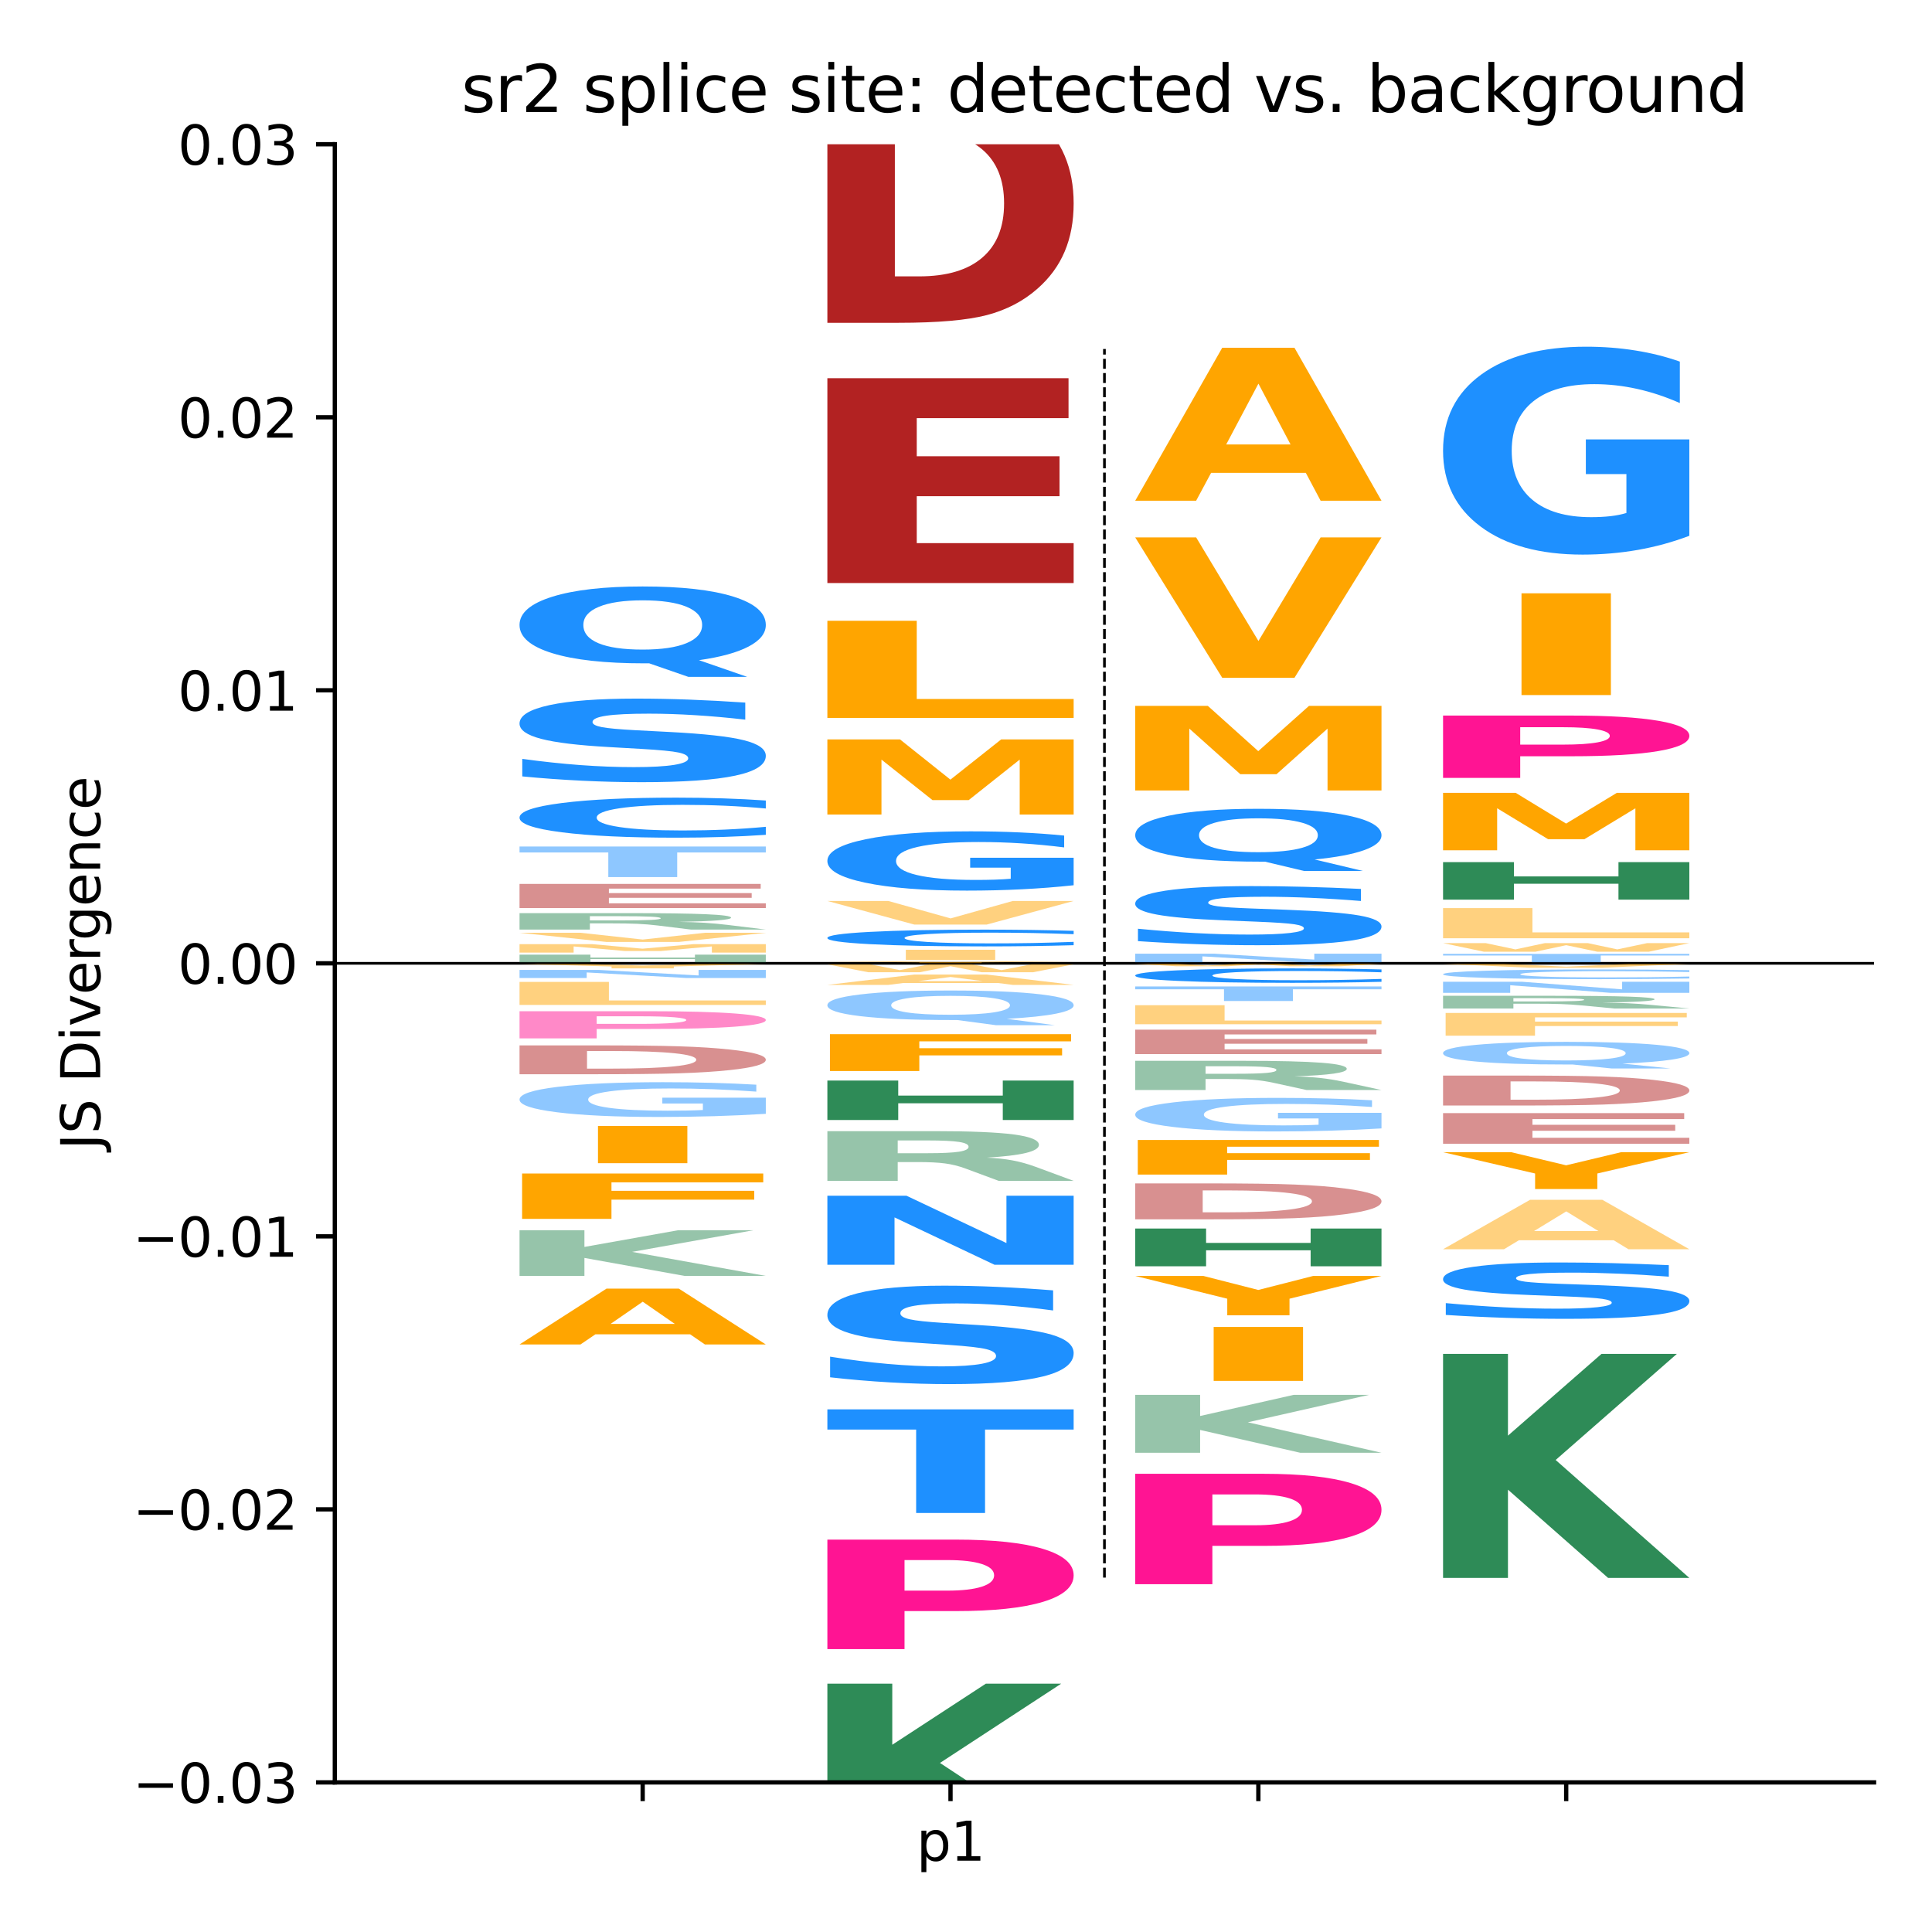 <?xml version="1.0" encoding="utf-8" standalone="no"?>
<!DOCTYPE svg PUBLIC "-//W3C//DTD SVG 1.1//EN"
  "http://www.w3.org/Graphics/SVG/1.1/DTD/svg11.dtd">
<svg xmlns:xlink="http://www.w3.org/1999/xlink" width="360pt" height="360pt" viewBox="0 0 360 360" xmlns="http://www.w3.org/2000/svg" version="1.1">
 <defs>
  <style type="text/css">*{stroke-linejoin: round; stroke-linecap: butt}</style>
 </defs>
 <g id="figure_1">
  <g id="patch_1">
   <path d="M 0 360 
L 360 360 
L 360 0 
L 0 0 
z
" style="fill: #ffffff"/>
  </g>
  <g id="axes_1">
   <g id="patch_2">
    <path d="M 62.39 332.12 
L 349.2 332.12 
L 349.2 26.88 
L 62.39 26.88 
z
" style="fill: #ffffff"/>
   </g>
   <g id="line2d_1">
    <path d="M 62.39 179.5 
L 349.2 179.5 
" clip-path="url(#p2e167aef55)" style="fill: none; stroke: #000000; stroke-width: 0.5; stroke-linecap: square"/>
   </g>
   <g id="patch_3">
    <path d="M 96.807 177.884 
L 110.011 177.884 
L 110.011 178.432 
L 129.493 178.432 
L 129.493 177.884 
L 142.697 177.884 
L 142.697 179.32 
L 129.493 179.32 
L 129.493 178.712 
L 110.011 178.712 
L 110.011 179.32 
L 96.807 179.32 
L 96.807 177.884 
z
" clip-path="url(#p2e167aef55)" style="fill: #2e8b57; opacity: 0.5"/>
   </g>
   <g id="patch_4">
    <path d="M 96.807 175.929 
L 110.344 175.929 
L 119.734 176.774 
L 129.186 175.929 
L 142.697 175.929 
L 142.697 177.508 
L 132.644 177.508 
L 132.644 176.353 
L 123.138 177.204 
L 116.392 177.204 
L 106.887 176.353 
L 106.887 177.508 
L 96.807 177.508 
L 96.807 175.929 
z
" clip-path="url(#p2e167aef55)" style="fill: #ffa500; opacity: 0.5"/>
   </g>
   <g id="patch_5">
    <path d="M 96.807 173.809 
L 108.16 173.809 
L 119.766 175.07 
L 131.353 173.809 
L 142.697 173.809 
L 126.484 175.518 
L 113.02 175.518 
L 96.807 173.809 
z
" clip-path="url(#p2e167aef55)" style="fill: #ffa500; opacity: 0.5"/>
   </g>
   <g id="patch_6">
    <path d="M 115.427 171.506 
Q 119.545 171.506 121.332 171.414 
Q 123.119 171.322 123.119 171.11 
Q 123.119 170.901 121.332 170.811 
Q 119.545 170.72 115.427 170.72 
L 109.914 170.72 
L 109.914 171.506 
L 115.427 171.506 
z
M 109.914 172.052 
L 109.914 173.212 
L 96.807 173.212 
L 96.807 170.147 
L 116.821 170.147 
Q 126.866 170.147 131.54 170.351 
Q 136.225 170.554 136.225 170.993 
Q 136.225 171.297 133.785 171.492 
Q 131.355 171.687 126.452 171.78 
Q 129.143 171.816 131.268 171.947 
Q 133.403 172.077 135.582 172.342 
L 142.697 173.212 
L 128.74 173.212 
L 122.541 172.451 
Q 120.667 172.221 118.739 172.137 
Q 116.821 172.052 113.618 172.052 
L 109.914 172.052 
z
" clip-path="url(#p2e167aef55)" style="fill: #2e8b57; opacity: 0.5"/>
   </g>
   <g id="patch_7">
    <path d="M 96.807 164.704 
L 141.742 164.704 
L 141.742 165.581 
L 113.46 165.581 
L 113.46 166.418 
L 140.067 166.418 
L 140.067 167.295 
L 113.46 167.295 
L 113.46 168.326 
L 142.697 168.326 
L 142.697 169.202 
L 96.807 169.202 
L 96.807 164.704 
z
" clip-path="url(#p2e167aef55)" style="fill: #b22222; opacity: 0.5"/>
   </g>
   <g id="patch_8">
    <path d="M 96.807 157.735 
L 142.697 157.735 
L 142.697 158.846 
L 126.187 158.846 
L 126.187 163.43 
L 113.349 163.43 
L 113.349 158.846 
L 96.807 158.846 
L 96.807 157.735 
z
" clip-path="url(#p2e167aef55)" style="fill: #1e90ff; opacity: 0.5"/>
   </g>
   <g id="patch_9">
    <path d="M 142.697 155.556 
Q 138.858 155.821 134.707 155.955 
Q 130.557 156.091 126.036 156.091 
Q 112.555 156.091 104.681 155.085 
Q 96.807 154.08 96.807 152.361 
Q 96.807 150.636 104.681 149.633 
Q 112.555 148.628 126.036 148.628 
Q 130.557 148.628 134.707 148.763 
Q 138.858 148.898 142.697 149.163 
L 142.697 150.65 
Q 138.824 150.299 135.066 150.135 
Q 131.308 149.972 127.157 149.972 
Q 119.712 149.972 115.445 150.609 
Q 111.19 151.244 111.19 152.361 
Q 111.19 153.474 115.445 154.111 
Q 119.712 154.746 127.157 154.746 
Q 131.308 154.746 135.066 154.583 
Q 138.824 154.418 142.697 154.066 
L 142.697 155.556 
z
" clip-path="url(#p2e167aef55)" style="fill: #1e90ff"/>
   </g>
   <g id="patch_10">
    <path d="M 138.871 130.918 
L 138.871 134.096 
Q 134.085 133.543 129.523 133.263 
Q 124.974 132.98 120.924 132.98 
Q 115.552 132.98 112.972 133.363 
Q 110.405 133.742 110.405 134.547 
Q 110.405 135.151 112.137 135.489 
Q 113.869 135.824 118.431 136.065 
L 124.812 136.396 
Q 134.508 136.901 138.596 137.928 
Q 142.697 138.951 142.697 140.842 
Q 142.697 143.323 136.989 144.535 
Q 131.28 145.748 119.553 145.748 
Q 114.031 145.748 108.46 145.475 
Q 102.889 145.205 97.318 144.671 
L 97.318 141.405 
Q 102.889 142.168 108.086 142.557 
Q 113.284 142.943 118.119 142.943 
Q 123.03 142.943 125.635 142.522 
Q 128.239 142.097 128.239 141.312 
Q 128.239 140.611 126.47 140.228 
Q 124.7 139.845 119.403 139.543 
L 113.595 139.211 
Q 104.871 138.729 100.833 137.674 
Q 96.807 136.618 96.807 134.83 
Q 96.807 132.587 102.416 131.381 
Q 108.024 130.175 118.543 130.175 
Q 123.341 130.175 128.401 130.361 
Q 133.462 130.548 138.871 130.918 
z
" clip-path="url(#p2e167aef55)" style="fill: #1e90ff"/>
   </g>
   <g id="patch_11">
    <path d="M 120.976 123.604 
L 120.077 123.604 
Q 109.054 123.604 102.926 121.716 
Q 96.807 119.826 96.807 116.457 
Q 96.807 113.093 102.916 111.188 
Q 109.025 109.28 119.752 109.28 
Q 130.593 109.28 136.645 111.17 
Q 142.697 113.058 142.697 116.457 
Q 142.697 118.789 139.485 120.475 
Q 136.272 122.161 130.24 123.011 
L 139.226 126.123 
L 128.261 126.123 
L 120.976 123.604 
z
M 119.752 111.864 
Q 114.494 111.864 111.597 113.067 
Q 108.7 114.27 108.7 116.457 
Q 108.7 118.679 111.53 119.861 
Q 114.37 121.041 119.752 121.041 
Q 125.039 121.041 127.936 119.838 
Q 130.832 118.632 130.832 116.457 
Q 130.832 114.27 127.936 113.067 
Q 125.039 111.864 119.752 111.864 
z
" clip-path="url(#p2e167aef55)" style="fill: #1e90ff"/>
   </g>
   <g id="patch_12">
    <path d="M 154.169 179.147 
L 166.856 179.147 
L 177.104 179.259 
L 187.343 179.147 
L 200.059 179.147 
L 182.918 179.329 
L 182.918 179.461 
L 171.32 179.461 
L 171.32 179.329 
L 154.169 179.147 
z
" clip-path="url(#p2e167aef55)" style="fill: #ffa500; opacity: 0.5"/>
   </g>
   <g id="patch_13">
    <path d="M 168.787 176.977 
L 185.441 176.977 
L 185.441 178.871 
L 168.787 178.871 
L 168.787 176.977 
z
" clip-path="url(#p2e167aef55)" style="fill: #ffa500; opacity: 0.5"/>
   </g>
   <g id="patch_14">
    <path d="M 200.059 176.125 
Q 196.22 176.236 192.069 176.292 
Q 187.919 176.349 183.398 176.349 
Q 169.917 176.349 162.043 175.928 
Q 154.169 175.507 154.169 174.787 
Q 154.169 174.065 162.043 173.645 
Q 169.917 173.224 183.398 173.224 
Q 187.919 173.224 192.069 173.281 
Q 196.22 173.337 200.059 173.448 
L 200.059 174.071 
Q 196.186 173.924 192.428 173.855 
Q 188.67 173.787 184.519 173.787 
Q 177.074 173.787 172.807 174.053 
Q 168.552 174.319 168.552 174.787 
Q 168.552 175.253 172.807 175.52 
Q 177.074 175.786 184.519 175.786 
Q 188.67 175.786 192.428 175.718 
Q 196.186 175.649 200.059 175.501 
L 200.059 176.125 
z
" clip-path="url(#p2e167aef55)" style="fill: #1e90ff"/>
   </g>
   <g id="patch_15">
    <path d="M 154.169 167.882 
L 165.522 167.882 
L 177.128 171.131 
L 188.715 167.882 
L 200.059 167.882 
L 183.846 172.283 
L 170.382 172.283 
L 154.169 167.882 
z
" clip-path="url(#p2e167aef55)" style="fill: #ffa500; opacity: 0.5"/>
   </g>
   <g id="patch_16">
    <path d="M 200.059 164.953 
Q 195.431 165.452 190.453 165.703 
Q 185.475 165.952 180.169 165.952 
Q 168.177 165.952 161.173 164.464 
Q 154.169 162.977 154.169 160.433 
Q 154.169 157.86 161.296 156.384 
Q 168.434 154.908 180.847 154.908 
Q 185.63 154.908 190.011 155.108 
Q 194.402 155.307 198.29 155.699 
L 198.29 157.901 
Q 194.279 157.397 190.309 157.148 
Q 186.339 156.897 182.349 156.897 
Q 174.965 156.897 170.964 157.814 
Q 166.963 158.729 166.963 160.433 
Q 166.963 162.121 170.82 163.043 
Q 174.677 163.963 181.773 163.963 
Q 183.706 163.963 185.362 163.91 
Q 187.018 163.855 188.334 163.741 
L 188.334 161.674 
L 180.775 161.674 
L 180.775 159.833 
L 200.059 159.833 
L 200.059 164.953 
z
" clip-path="url(#p2e167aef55)" style="fill: #1e90ff"/>
   </g>
   <g id="patch_17">
    <path d="M 154.169 137.783 
L 167.706 137.783 
L 177.096 145.273 
L 186.548 137.783 
L 200.059 137.783 
L 200.059 151.778 
L 190.006 151.778 
L 190.006 141.542 
L 180.5 149.088 
L 173.754 149.088 
L 164.249 141.542 
L 164.249 151.778 
L 154.169 151.778 
L 154.169 137.783 
z
" clip-path="url(#p2e167aef55)" style="fill: #ffa500"/>
   </g>
   <g id="patch_18">
    <path d="M 154.169 115.674 
L 170.822 115.674 
L 170.822 130.246 
L 200.059 130.246 
L 200.059 133.772 
L 154.169 133.772 
L 154.169 115.674 
z
" clip-path="url(#p2e167aef55)" style="fill: #ffa500"/>
   </g>
   <g id="patch_19">
    <path d="M 154.169 70.471 
L 199.104 70.471 
L 199.104 77.915 
L 170.822 77.915 
L 170.822 85.016 
L 197.429 85.016 
L 197.429 92.46 
L 170.822 92.46 
L 170.822 101.205 
L 200.059 101.205 
L 200.059 108.641 
L 154.169 108.641 
L 154.169 70.471 
z
" clip-path="url(#p2e167aef55)" style="fill: #b22222"/>
   </g>
   <g id="patch_20">
    <path d="M 166.744 24.403 
L 166.744 51.498 
L 171.25 51.498 
Q 178.954 51.498 183.02 48.015 
Q 187.097 44.531 187.097 37.898 
Q 187.097 31.303 183.041 27.857 
Q 178.996 24.403 171.25 24.403 
L 166.744 24.403 
z
M 154.169 15.742 
L 167.424 15.742 
Q 178.536 15.742 183.971 17.189 
Q 189.407 18.626 193.296 22.08 
Q 196.724 25.088 198.386 29.018 
Q 200.059 32.94 200.059 37.898 
Q 200.059 42.933 198.386 46.873 
Q 196.724 50.813 193.296 53.811 
Q 189.376 57.265 183.888 58.712 
Q 178.4 60.149 167.424 60.149 
L 154.169 60.149 
L 154.169 15.742 
z
" clip-path="url(#p2e167aef55)" style="fill: #b22222"/>
   </g>
   <g id="patch_21">
    <path d="M 211.531 177.705 
L 226.272 177.705 
L 244.897 178.799 
L 244.897 177.705 
L 257.421 177.705 
L 257.421 179.301 
L 242.669 179.301 
L 224.044 178.206 
L 224.044 179.301 
L 211.531 179.301 
L 211.531 177.705 
z
" clip-path="url(#p2e167aef55)" style="fill: #1e90ff; opacity: 0.5"/>
   </g>
   <g id="patch_22">
    <path d="M 253.595 165.639 
L 253.595 167.887 
Q 248.809 167.496 244.247 167.298 
Q 239.698 167.098 235.648 167.098 
Q 230.276 167.098 227.696 167.368 
Q 225.129 167.637 225.129 168.206 
Q 225.129 168.633 226.861 168.872 
Q 228.593 169.109 233.155 169.28 
L 239.536 169.514 
Q 249.232 169.871 253.32 170.597 
Q 257.421 171.321 257.421 172.659 
Q 257.421 174.413 251.713 175.271 
Q 246.004 176.129 234.277 176.129 
Q 228.755 176.129 223.184 175.935 
Q 217.613 175.744 212.042 175.366 
L 212.042 173.057 
Q 217.613 173.596 222.81 173.871 
Q 228.008 174.145 232.843 174.145 
Q 237.754 174.145 240.359 173.846 
Q 242.963 173.546 242.963 172.991 
Q 242.963 172.495 241.194 172.224 
Q 239.424 171.953 234.127 171.739 
L 228.319 171.505 
Q 219.595 171.164 215.557 170.417 
Q 211.531 169.671 211.531 168.406 
Q 211.531 166.82 217.14 165.967 
Q 222.748 165.113 233.267 165.113 
Q 238.065 165.113 243.125 165.245 
Q 248.186 165.377 253.595 165.639 
z
" clip-path="url(#p2e167aef55)" style="fill: #1e90ff"/>
   </g>
   <g id="patch_23">
    <path d="M 235.7 160.557 
L 234.801 160.557 
Q 223.778 160.557 217.65 159.259 
Q 211.531 157.959 211.531 155.642 
Q 211.531 153.329 217.64 152.019 
Q 223.749 150.707 234.476 150.707 
Q 245.317 150.707 251.369 152.007 
Q 257.421 153.305 257.421 155.642 
Q 257.421 157.246 254.209 158.405 
Q 250.996 159.564 244.964 160.149 
L 253.95 162.289 
L 242.985 162.289 
L 235.7 160.557 
z
M 234.476 152.484 
Q 229.218 152.484 226.321 153.311 
Q 223.424 154.138 223.424 155.642 
Q 223.424 157.17 226.254 157.983 
Q 229.094 158.794 234.476 158.794 
Q 239.763 158.794 242.66 157.967 
Q 245.556 157.138 245.556 155.642 
Q 245.556 154.138 242.66 153.311 
Q 239.763 152.484 234.476 152.484 
z
" clip-path="url(#p2e167aef55)" style="fill: #1e90ff"/>
   </g>
   <g id="patch_24">
    <path d="M 211.531 131.533 
L 225.068 131.533 
L 234.458 139.965 
L 243.91 131.533 
L 257.421 131.533 
L 257.421 147.29 
L 247.368 147.29 
L 247.368 135.764 
L 237.862 144.26 
L 231.116 144.26 
L 221.611 135.764 
L 221.611 147.29 
L 211.531 147.29 
L 211.531 131.533 
z
" clip-path="url(#p2e167aef55)" style="fill: #ffa500"/>
   </g>
   <g id="patch_25">
    <path d="M 211.531 100.134 
L 222.884 100.134 
L 234.49 119.442 
L 246.077 100.134 
L 257.421 100.134 
L 241.208 126.293 
L 227.744 126.293 
L 211.531 100.134 
z
" clip-path="url(#p2e167aef55)" style="fill: #ffa500"/>
   </g>
   <g id="patch_26">
    <path d="M 243.319 88.11 
L 225.671 88.11 
L 222.884 93.302 
L 211.531 93.302 
L 227.744 64.802 
L 241.208 64.802 
L 257.421 93.302 
L 246.077 93.302 
L 243.319 88.11 
z
M 228.485 82.821 
L 240.476 82.821 
L 234.49 71.484 
L 228.485 82.821 
z
" clip-path="url(#p2e167aef55)" style="fill: #ffa500"/>
   </g>
   <g id="patch_27">
    <path d="M 268.893 177.741 
L 314.783 177.741 
L 314.783 178.046 
L 298.273 178.046 
L 298.273 179.305 
L 285.435 179.305 
L 285.435 178.046 
L 268.893 178.046 
L 268.893 177.741 
z
" clip-path="url(#p2e167aef55)" style="fill: #1e90ff; opacity: 0.5"/>
   </g>
   <g id="patch_28">
    <path d="M 268.893 175.734 
L 276.828 175.734 
L 282.375 176.904 
L 287.881 175.734 
L 295.857 175.734 
L 301.363 176.904 
L 306.917 175.734 
L 314.783 175.734 
L 307.213 177.344 
L 297.667 177.344 
L 291.838 176.12 
L 286.078 177.344 
L 276.525 177.344 
L 268.893 175.734 
z
" clip-path="url(#p2e167aef55)" style="fill: #ffa500; opacity: 0.5"/>
   </g>
   <g id="patch_29">
    <path d="M 268.893 169.212 
L 285.546 169.212 
L 285.546 173.736 
L 314.783 173.736 
L 314.783 174.83 
L 268.893 174.83 
L 268.893 169.212 
z
" clip-path="url(#p2e167aef55)" style="fill: #ffa500; opacity: 0.5"/>
   </g>
   <g id="patch_30">
    <path d="M 268.893 160.645 
L 282.097 160.645 
L 282.097 163.309 
L 301.579 163.309 
L 301.579 160.645 
L 314.783 160.645 
L 314.783 167.636 
L 301.579 167.636 
L 301.579 164.672 
L 282.097 164.672 
L 282.097 167.636 
L 268.893 167.636 
L 268.893 160.645 
z
" clip-path="url(#p2e167aef55)" style="fill: #2e8b57"/>
   </g>
   <g id="patch_31">
    <path d="M 268.893 147.736 
L 282.43 147.736 
L 291.82 153.461 
L 301.272 147.736 
L 314.783 147.736 
L 314.783 158.434 
L 304.73 158.434 
L 304.73 150.609 
L 295.224 156.378 
L 288.478 156.378 
L 278.973 150.609 
L 278.973 158.434 
L 268.893 158.434 
L 268.893 147.736 
z
" clip-path="url(#p2e167aef55)" style="fill: #ffa500"/>
   </g>
   <g id="patch_32">
    <path d="M 268.893 133.336 
L 292.746 133.336 
Q 303.394 133.336 309.082 134.322 
Q 314.783 135.305 314.783 137.124 
Q 314.783 138.953 309.082 139.936 
Q 303.394 140.918 292.746 140.918 
L 283.27 140.918 
L 283.27 144.947 
L 268.893 144.947 
L 268.893 133.336 
z
M 283.27 135.506 
L 283.27 138.749 
L 291.217 138.749 
Q 295.399 138.749 297.682 138.326 
Q 299.964 137.903 299.964 137.124 
Q 299.964 136.347 297.682 135.927 
Q 295.399 135.506 291.217 135.506 
L 283.27 135.506 
z
" clip-path="url(#p2e167aef55)" style="fill: #ff1493"/>
   </g>
   <g id="patch_33">
    <path d="M 283.511 110.554 
L 300.165 110.554 
L 300.165 129.515 
L 283.511 129.515 
L 283.511 110.554 
z
" clip-path="url(#p2e167aef55)" style="fill: #ffa500"/>
   </g>
   <g id="patch_34">
    <path d="M 314.783 99.837 
Q 310.155 101.59 305.177 102.47 
Q 300.199 103.342 294.893 103.342 
Q 282.901 103.342 275.897 98.125 
Q 268.893 92.907 268.893 83.985 
Q 268.893 74.958 276.02 69.781 
Q 283.158 64.603 295.571 64.603 
Q 300.354 64.603 304.735 65.308 
Q 309.126 66.004 313.014 67.38 
L 313.014 75.102 
Q 309.003 73.334 305.033 72.462 
Q 301.063 71.581 297.073 71.581 
Q 289.689 71.581 285.688 74.798 
Q 281.687 78.007 281.687 83.985 
Q 281.687 89.906 285.544 93.139 
Q 289.401 96.364 296.497 96.364 
Q 298.43 96.364 300.086 96.18 
Q 301.742 95.988 303.058 95.588 
L 303.058 88.338 
L 295.499 88.338 
L 295.499 81.88 
L 314.783 81.88 
L 314.783 99.837 
z
" clip-path="url(#p2e167aef55)" style="fill: #1e90ff"/>
   </g>
   <g id="patch_35">
    <path d="M 128.595 248.628 
L 110.947 248.628 
L 108.16 250.524 
L 96.807 250.524 
L 113.02 240.113 
L 126.484 240.113 
L 142.697 250.524 
L 131.353 250.524 
L 128.595 248.628 
z
M 113.761 246.695 
L 125.752 246.695 
L 119.766 242.554 
L 113.761 246.695 
z
" clip-path="url(#p2e167aef55)" style="fill: #ffa500"/>
   </g>
   <g id="patch_36">
    <path d="M 109.382 195.84 
L 109.382 199.121 
L 113.888 199.121 
Q 121.592 199.121 125.658 198.699 
Q 129.735 198.277 129.735 197.474 
Q 129.735 196.675 125.679 196.258 
Q 121.634 195.84 113.888 195.84 
L 109.382 195.84 
z
M 96.807 194.791 
L 110.062 194.791 
Q 121.174 194.791 126.609 194.966 
Q 132.045 195.14 135.934 195.559 
Q 139.362 195.923 141.024 196.399 
Q 142.697 196.874 142.697 197.474 
Q 142.697 198.084 141.024 198.561 
Q 139.362 199.038 135.934 199.401 
Q 132.014 199.819 126.526 199.994 
Q 121.038 200.168 110.062 200.168 
L 96.807 200.168 
L 96.807 194.791 
z
" clip-path="url(#p2e167aef55)" style="fill: #b22222; opacity: 0.5"/>
   </g>
   <g id="patch_37">
    <path d="M 97.285 218.667 
L 142.219 218.667 
L 142.219 220.315 
L 113.938 220.315 
L 113.938 221.888 
L 140.544 221.888 
L 140.544 223.537 
L 113.938 223.537 
L 113.938 227.12 
L 97.285 227.12 
L 97.285 218.667 
z
" clip-path="url(#p2e167aef55)" style="fill: #ffa500"/>
   </g>
   <g id="patch_38">
    <path d="M 142.697 207.544 
Q 138.069 207.837 133.091 207.984 
Q 128.113 208.13 122.807 208.13 
Q 110.815 208.13 103.811 207.257 
Q 96.807 206.385 96.807 204.892 
Q 96.807 203.383 103.934 202.517 
Q 111.072 201.651 123.485 201.651 
Q 128.268 201.651 132.649 201.768 
Q 137.04 201.885 140.928 202.115 
L 140.928 203.407 
Q 136.917 203.111 132.947 202.965 
Q 128.977 202.818 124.987 202.818 
Q 117.603 202.818 113.602 203.356 
Q 109.601 203.893 109.601 204.892 
Q 109.601 205.883 113.458 206.424 
Q 117.315 206.963 124.411 206.963 
Q 126.344 206.963 128 206.932 
Q 129.656 206.9 130.972 206.833 
L 130.972 205.621 
L 123.413 205.621 
L 123.413 204.54 
L 142.697 204.54 
L 142.697 207.544 
z
" clip-path="url(#p2e167aef55)" style="fill: #1e90ff; opacity: 0.5"/>
   </g>
   <g id="patch_39">
    <path d="M 111.425 209.807 
L 128.079 209.807 
L 128.079 216.743 
L 111.425 216.743 
L 111.425 209.807 
z
" clip-path="url(#p2e167aef55)" style="fill: #ffa500"/>
   </g>
   <g id="patch_40">
    <path d="M 96.807 229.24 
L 108.9 229.24 
L 108.9 232.346 
L 126.331 229.24 
L 140.375 229.24 
L 117.787 233.27 
L 142.697 237.748 
L 127.558 237.748 
L 108.9 234.397 
L 108.9 237.748 
L 96.807 237.748 
L 96.807 229.24 
z
" clip-path="url(#p2e167aef55)" style="fill: #2e8b57; opacity: 0.5"/>
   </g>
   <g id="patch_41">
    <path d="M 96.807 182.963 
L 113.46 182.963 
L 113.46 186.419 
L 142.697 186.419 
L 142.697 187.255 
L 96.807 187.255 
L 96.807 182.963 
z
" clip-path="url(#p2e167aef55)" style="fill: #ffa500; opacity: 0.5"/>
   </g>
   <g id="patch_42">
    <path d="M 96.807 180.728 
L 111.548 180.728 
L 130.173 181.764 
L 130.173 180.728 
L 142.697 180.728 
L 142.697 182.238 
L 127.945 182.238 
L 109.32 181.202 
L 109.32 182.238 
L 96.807 182.238 
L 96.807 180.728 
z
" clip-path="url(#p2e167aef55)" style="fill: #1e90ff; opacity: 0.5"/>
   </g>
   <g id="patch_43">
    <path d="M 96.807 188.424 
L 120.66 188.424 
Q 131.308 188.424 136.996 188.854 
Q 142.697 189.282 142.697 190.075 
Q 142.697 190.873 136.996 191.301 
Q 131.308 191.73 120.66 191.73 
L 111.184 191.73 
L 111.184 193.486 
L 96.807 193.486 
L 96.807 188.424 
z
M 111.184 189.37 
L 111.184 190.784 
L 119.131 190.784 
Q 123.313 190.784 125.596 190.599 
Q 127.878 190.415 127.878 190.075 
Q 127.878 189.737 125.596 189.553 
Q 123.313 189.37 119.131 189.37 
L 111.184 189.37 
z
" clip-path="url(#p2e167aef55)" style="fill: #ff1493; opacity: 0.5"/>
   </g>
   <g id="patch_44">
    <path d="M 96.807 179.501 
L 104.742 179.501 
L 110.289 179.51 
L 115.795 179.501 
L 123.771 179.501 
L 129.277 179.51 
L 134.831 179.501 
L 142.697 179.501 
L 135.127 179.513 
L 125.581 179.513 
L 119.752 179.504 
L 113.992 179.513 
L 104.439 179.513 
L 96.807 179.501 
z
" clip-path="url(#p2e167aef55)" style="fill: #ffa500; opacity: 0.5"/>
   </g>
   <g id="patch_45">
    <path d="M 96.807 179.617 
L 109.494 179.617 
L 119.742 179.909 
L 129.981 179.617 
L 142.697 179.617 
L 125.556 180.091 
L 125.556 180.437 
L 113.958 180.437 
L 113.958 180.091 
L 96.807 179.617 
z
" clip-path="url(#p2e167aef55)" style="fill: #ffa500; opacity: 0.5"/>
   </g>
   <g id="patch_46">
    <path d="M 185.957 183.169 
L 168.309 183.169 
L 165.522 183.52 
L 154.169 183.52 
L 170.382 181.592 
L 183.846 181.592 
L 200.059 183.52 
L 188.715 183.52 
L 185.957 183.169 
z
M 171.123 182.811 
L 183.114 182.811 
L 177.128 182.044 
L 171.123 182.811 
z
" clip-path="url(#p2e167aef55)" style="fill: #ffa500; opacity: 0.5"/>
   </g>
   <g id="patch_47">
    <path d="M 154.647 192.702 
L 199.581 192.702 
L 199.581 194.041 
L 171.3 194.041 
L 171.3 195.318 
L 197.906 195.318 
L 197.906 196.657 
L 171.3 196.657 
L 171.3 199.568 
L 154.647 199.568 
L 154.647 192.702 
z
" clip-path="url(#p2e167aef55)" style="fill: #ffa500"/>
   </g>
   <g id="patch_48">
    <path d="M 154.169 201.345 
L 167.373 201.345 
L 167.373 204.147 
L 186.855 204.147 
L 186.855 201.345 
L 200.059 201.345 
L 200.059 208.697 
L 186.855 208.697 
L 186.855 205.58 
L 167.373 205.58 
L 167.373 208.697 
L 154.169 208.697 
L 154.169 201.345 
z
" clip-path="url(#p2e167aef55)" style="fill: #2e8b57"/>
   </g>
   <g id="patch_49">
    <path d="M 154.169 313.729 
L 166.262 313.729 
L 166.262 325.11 
L 183.693 313.729 
L 197.737 313.729 
L 175.149 328.498 
L 200.059 344.911 
L 184.92 344.911 
L 166.262 332.628 
L 166.262 344.911 
L 154.169 344.911 
L 154.169 313.729 
z
" clip-path="url(#p2e167aef55)" style="fill: #2e8b57"/>
   </g>
   <g id="patch_50">
    <path d="M 154.169 222.806 
L 168.91 222.806 
L 187.535 231.626 
L 187.535 222.806 
L 200.059 222.806 
L 200.059 235.667 
L 185.307 235.667 
L 166.682 226.847 
L 166.682 235.667 
L 154.169 235.667 
L 154.169 222.806 
z
" clip-path="url(#p2e167aef55)" style="fill: #1e90ff"/>
   </g>
   <g id="patch_51">
    <path d="M 154.169 286.884 
L 178.022 286.884 
Q 188.67 286.884 194.358 288.615 
Q 200.059 290.342 200.059 293.538 
Q 200.059 296.751 194.358 298.477 
Q 188.67 300.204 178.022 300.204 
L 168.546 300.204 
L 168.546 307.282 
L 154.169 307.282 
L 154.169 286.884 
z
M 168.546 290.696 
L 168.546 296.392 
L 176.493 296.392 
Q 180.675 296.392 182.958 295.649 
Q 185.24 294.906 185.24 293.538 
Q 185.24 292.174 182.958 291.435 
Q 180.675 290.696 176.493 290.696 
L 168.546 290.696 
z
" clip-path="url(#p2e167aef55)" style="fill: #ff1493"/>
   </g>
   <g id="patch_52">
    <path d="M 178.338 190.068 
L 177.439 190.068 
Q 166.416 190.068 160.288 189.344 
Q 154.169 188.618 154.169 187.324 
Q 154.169 186.033 160.278 185.302 
Q 166.387 184.569 177.114 184.569 
Q 187.955 184.569 194.007 185.295 
Q 200.059 186.02 200.059 187.324 
Q 200.059 188.22 196.847 188.867 
Q 193.634 189.514 187.602 189.841 
L 196.588 191.035 
L 185.623 191.035 
L 178.338 190.068 
z
M 177.114 185.561 
Q 171.856 185.561 168.959 186.023 
Q 166.062 186.485 166.062 187.324 
Q 166.062 188.178 168.892 188.632 
Q 171.732 189.084 177.114 189.084 
Q 182.401 189.084 185.298 188.622 
Q 188.194 188.159 188.194 187.324 
Q 188.194 186.485 185.298 186.023 
Q 182.401 185.561 177.114 185.561 
z
" clip-path="url(#p2e167aef55)" style="fill: #1e90ff; opacity: 0.5"/>
   </g>
   <g id="patch_53">
    <path d="M 172.789 214.883 
Q 176.907 214.883 178.694 214.605 
Q 180.481 214.325 180.481 213.685 
Q 180.481 213.052 178.694 212.78 
Q 176.907 212.506 172.789 212.506 
L 167.276 212.506 
L 167.276 214.883 
L 172.789 214.883 
z
M 167.276 216.533 
L 167.276 220.04 
L 154.169 220.04 
L 154.169 210.774 
L 174.183 210.774 
Q 184.228 210.774 188.902 211.39 
Q 193.587 212.004 193.587 213.332 
Q 193.587 214.249 191.147 214.839 
Q 188.717 215.429 183.814 215.709 
Q 186.505 215.82 188.63 216.215 
Q 190.765 216.608 192.944 217.409 
L 200.059 220.04 
L 186.102 220.04 
L 179.903 217.738 
Q 178.029 217.043 176.101 216.789 
Q 174.183 216.533 170.98 216.533 
L 167.276 216.533 
z
" clip-path="url(#p2e167aef55)" style="fill: #2e8b57; opacity: 0.5"/>
   </g>
   <g id="patch_54">
    <path d="M 196.233 240.443 
L 196.233 244.186 
Q 191.447 243.535 186.885 243.205 
Q 182.336 242.872 178.286 242.872 
Q 172.914 242.872 170.334 243.322 
Q 167.767 243.769 167.767 244.717 
Q 167.767 245.429 169.499 245.827 
Q 171.231 246.221 175.793 246.505 
L 182.174 246.895 
Q 191.87 247.49 195.958 248.699 
Q 200.059 249.903 200.059 252.131 
Q 200.059 255.052 194.351 256.48 
Q 188.642 257.909 176.915 257.909 
Q 171.393 257.909 165.822 257.587 
Q 160.251 257.269 154.68 256.64 
L 154.68 252.794 
Q 160.251 253.692 165.448 254.15 
Q 170.646 254.605 175.481 254.605 
Q 180.392 254.605 182.997 254.109 
Q 185.601 253.609 185.601 252.684 
Q 185.601 251.858 183.832 251.407 
Q 182.062 250.957 176.765 250.6 
L 170.957 250.21 
Q 162.233 249.642 158.195 248.399 
Q 154.169 247.157 154.169 245.05 
Q 154.169 242.409 159.778 240.989 
Q 165.386 239.568 175.905 239.568 
Q 180.703 239.568 185.763 239.788 
Q 190.824 240.007 196.233 240.443 
z
" clip-path="url(#p2e167aef55)" style="fill: #1e90ff"/>
   </g>
   <g id="patch_55">
    <path d="M 154.169 262.615 
L 200.059 262.615 
L 200.059 266.38 
L 183.549 266.38 
L 183.549 281.921 
L 170.711 281.921 
L 170.711 266.38 
L 154.169 266.38 
L 154.169 262.615 
z
" clip-path="url(#p2e167aef55)" style="fill: #1e90ff"/>
   </g>
   <g id="patch_56">
    <path d="M 154.169 179.685 
L 162.104 179.685 
L 167.651 180.762 
L 173.157 179.685 
L 181.133 179.685 
L 186.639 180.762 
L 192.193 179.685 
L 200.059 179.685 
L 192.489 181.166 
L 182.943 181.166 
L 177.114 180.04 
L 171.354 181.166 
L 161.801 181.166 
L 154.169 179.685 
z
" clip-path="url(#p2e167aef55)" style="fill: #ffa500; opacity: 0.5"/>
   </g>
   <g id="patch_57">
    <path d="M 257.421 182.943 
Q 253.582 183.039 249.431 183.087 
Q 245.281 183.136 240.76 183.136 
Q 227.279 183.136 219.405 182.773 
Q 211.531 182.411 211.531 181.791 
Q 211.531 181.169 219.405 180.807 
Q 227.279 180.445 240.76 180.445 
Q 245.281 180.445 249.431 180.494 
Q 253.582 180.542 257.421 180.638 
L 257.421 181.174 
Q 253.548 181.047 249.79 180.989 
Q 246.032 180.93 241.881 180.93 
Q 234.436 180.93 230.169 181.159 
Q 225.914 181.388 225.914 181.791 
Q 225.914 182.193 230.169 182.422 
Q 234.436 182.651 241.881 182.651 
Q 246.032 182.651 249.79 182.592 
Q 253.548 182.533 257.421 182.406 
L 257.421 182.943 
z
" clip-path="url(#p2e167aef55)" style="fill: #1e90ff"/>
   </g>
   <g id="patch_58">
    <path d="M 224.106 221.814 
L 224.106 225.898 
L 228.612 225.898 
Q 236.316 225.898 240.382 225.373 
Q 244.459 224.848 244.459 223.848 
Q 244.459 222.854 240.403 222.335 
Q 236.358 221.814 228.612 221.814 
L 224.106 221.814 
z
M 211.531 220.509 
L 224.786 220.509 
Q 235.898 220.509 241.333 220.727 
Q 246.769 220.943 250.658 221.464 
Q 254.086 221.917 255.748 222.51 
Q 257.421 223.101 257.421 223.848 
Q 257.421 224.607 255.748 225.201 
Q 254.086 225.795 250.658 226.247 
Q 246.738 226.768 241.25 226.986 
Q 235.762 227.202 224.786 227.202 
L 211.531 227.202 
L 211.531 220.509 
z
" clip-path="url(#p2e167aef55)" style="fill: #b22222; opacity: 0.5"/>
   </g>
   <g id="patch_59">
    <path d="M 211.531 191.863 
L 256.466 191.863 
L 256.466 192.751 
L 228.184 192.751 
L 228.184 193.598 
L 254.791 193.598 
L 254.791 194.486 
L 228.184 194.486 
L 228.184 195.529 
L 257.421 195.529 
L 257.421 196.416 
L 211.531 196.416 
L 211.531 191.863 
z
" clip-path="url(#p2e167aef55)" style="fill: #b22222; opacity: 0.5"/>
   </g>
   <g id="patch_60">
    <path d="M 212.009 212.417 
L 256.943 212.417 
L 256.943 213.674 
L 228.662 213.674 
L 228.662 214.874 
L 255.268 214.874 
L 255.268 216.132 
L 228.662 216.132 
L 228.662 218.866 
L 212.009 218.866 
L 212.009 212.417 
z
" clip-path="url(#p2e167aef55)" style="fill: #ffa500"/>
   </g>
   <g id="patch_61">
    <path d="M 257.421 210.263 
Q 252.793 210.546 247.815 210.688 
Q 242.837 210.829 237.531 210.829 
Q 225.539 210.829 218.535 209.986 
Q 211.531 209.143 211.531 207.702 
Q 211.531 206.245 218.658 205.409 
Q 225.796 204.572 238.209 204.572 
Q 242.992 204.572 247.373 204.686 
Q 251.764 204.799 255.652 205.021 
L 255.652 206.268 
Q 251.641 205.982 247.671 205.842 
Q 243.701 205.699 239.711 205.699 
Q 232.327 205.699 228.326 206.219 
Q 224.325 206.737 224.325 207.702 
Q 224.325 208.659 228.182 209.181 
Q 232.039 209.702 239.135 209.702 
Q 241.068 209.702 242.724 209.672 
Q 244.38 209.641 245.696 209.576 
L 245.696 208.405 
L 238.137 208.405 
L 238.137 207.363 
L 257.421 207.363 
L 257.421 210.263 
z
" clip-path="url(#p2e167aef55)" style="fill: #1e90ff; opacity: 0.5"/>
   </g>
   <g id="patch_62">
    <path d="M 211.531 228.919 
L 224.735 228.919 
L 224.735 231.599 
L 244.217 231.599 
L 244.217 228.919 
L 257.421 228.919 
L 257.421 235.953 
L 244.217 235.953 
L 244.217 232.971 
L 224.735 232.971 
L 224.735 235.953 
L 211.531 235.953 
L 211.531 228.919 
z
" clip-path="url(#p2e167aef55)" style="fill: #2e8b57"/>
   </g>
   <g id="patch_63">
    <path d="M 226.149 247.261 
L 242.803 247.261 
L 242.803 257.307 
L 226.149 257.307 
L 226.149 247.261 
z
" clip-path="url(#p2e167aef55)" style="fill: #ffa500"/>
   </g>
   <g id="patch_64">
    <path d="M 211.531 259.912 
L 223.624 259.912 
L 223.624 263.85 
L 241.055 259.912 
L 255.099 259.912 
L 232.511 265.022 
L 257.421 270.701 
L 242.282 270.701 
L 223.624 266.451 
L 223.624 270.701 
L 211.531 270.701 
L 211.531 259.912 
z
" clip-path="url(#p2e167aef55)" style="fill: #2e8b57; opacity: 0.5"/>
   </g>
   <g id="patch_65">
    <path d="M 211.531 187.306 
L 228.184 187.306 
L 228.184 190.16 
L 257.421 190.16 
L 257.421 190.851 
L 211.531 190.851 
L 211.531 187.306 
z
" clip-path="url(#p2e167aef55)" style="fill: #ffa500; opacity: 0.5"/>
   </g>
   <g id="patch_66">
    <path d="M 211.531 274.62 
L 235.384 274.62 
Q 246.032 274.62 251.72 276.366 
Q 257.421 278.107 257.421 281.33 
Q 257.421 284.57 251.72 286.311 
Q 246.032 288.052 235.384 288.052 
L 225.908 288.052 
L 225.908 295.189 
L 211.531 295.189 
L 211.531 274.62 
z
M 225.908 278.464 
L 225.908 284.208 
L 233.855 284.208 
Q 238.037 284.208 240.32 283.459 
Q 242.602 282.709 242.602 281.33 
Q 242.602 279.954 240.32 279.209 
Q 238.037 278.464 233.855 278.464 
L 225.908 278.464 
z
" clip-path="url(#p2e167aef55)" style="fill: #ff1493"/>
   </g>
   <g id="patch_67">
    <path d="M 230.151 200.08 
Q 234.269 200.08 236.056 199.917 
Q 237.843 199.752 237.843 199.376 
Q 237.843 199.004 236.056 198.844 
Q 234.269 198.683 230.151 198.683 
L 224.638 198.683 
L 224.638 200.08 
L 230.151 200.08 
z
M 224.638 201.049 
L 224.638 203.11 
L 211.531 203.11 
L 211.531 197.666 
L 231.545 197.666 
Q 241.59 197.666 246.264 198.028 
Q 250.949 198.388 250.949 199.169 
Q 250.949 199.708 248.509 200.054 
Q 246.079 200.401 241.176 200.565 
Q 243.867 200.631 245.992 200.863 
Q 248.127 201.094 250.306 201.564 
L 257.421 203.11 
L 243.464 203.11 
L 237.265 201.758 
Q 235.391 201.349 233.463 201.2 
Q 231.545 201.049 228.342 201.049 
L 224.638 201.049 
z
" clip-path="url(#p2e167aef55)" style="fill: #2e8b57; opacity: 0.5"/>
   </g>
   <g id="patch_68">
    <path d="M 211.531 183.811 
L 257.421 183.811 
L 257.421 184.34 
L 240.911 184.34 
L 240.911 186.524 
L 228.073 186.524 
L 228.073 184.34 
L 211.531 184.34 
L 211.531 183.811 
z
" clip-path="url(#p2e167aef55)" style="fill: #1e90ff; opacity: 0.5"/>
   </g>
   <g id="patch_69">
    <path d="M 211.531 179.561 
L 219.466 179.561 
L 225.013 179.915 
L 230.519 179.561 
L 238.495 179.561 
L 244.001 179.915 
L 249.555 179.561 
L 257.421 179.561 
L 249.851 180.048 
L 240.305 180.048 
L 234.476 179.678 
L 228.716 180.048 
L 219.163 180.048 
L 211.531 179.561 
z
" clip-path="url(#p2e167aef55)" style="fill: #ffa500; opacity: 0.5"/>
   </g>
   <g id="patch_70">
    <path d="M 211.531 237.75 
L 224.218 237.75 
L 234.466 240.365 
L 244.705 237.75 
L 257.421 237.75 
L 240.28 241.996 
L 240.28 245.088 
L 228.682 245.088 
L 228.682 241.996 
L 211.531 237.75 
z
" clip-path="url(#p2e167aef55)" style="fill: #ffa500"/>
   </g>
   <g id="patch_71">
    <path d="M 300.681 231.1 
L 283.033 231.1 
L 280.246 232.779 
L 268.893 232.779 
L 285.106 223.564 
L 298.57 223.564 
L 314.783 232.779 
L 303.439 232.779 
L 300.681 231.1 
z
M 285.847 229.39 
L 297.838 229.39 
L 291.852 225.724 
L 285.847 229.39 
z
" clip-path="url(#p2e167aef55)" style="fill: #ffa500; opacity: 0.5"/>
   </g>
   <g id="patch_72">
    <path d="M 314.783 182.324 
Q 310.944 182.388 306.793 182.421 
Q 302.643 182.454 298.122 182.454 
Q 284.641 182.454 276.767 182.209 
Q 268.893 181.965 268.893 181.547 
Q 268.893 181.127 276.767 180.883 
Q 284.641 180.639 298.122 180.639 
Q 302.643 180.639 306.793 180.672 
Q 310.944 180.705 314.783 180.769 
L 314.783 181.131 
Q 310.91 181.045 307.152 181.006 
Q 303.394 180.966 299.243 180.966 
Q 291.798 180.966 287.531 181.121 
Q 283.276 181.275 283.276 181.547 
Q 283.276 181.818 287.531 181.972 
Q 291.798 182.127 299.243 182.127 
Q 303.394 182.127 307.152 182.087 
Q 310.91 182.047 314.783 181.961 
L 314.783 182.324 
z
" clip-path="url(#p2e167aef55)" style="fill: #1e90ff; opacity: 0.5"/>
   </g>
   <g id="patch_73">
    <path d="M 281.468 201.507 
L 281.468 204.914 
L 285.974 204.914 
Q 293.678 204.914 297.744 204.476 
Q 301.821 204.038 301.821 203.204 
Q 301.821 202.374 297.765 201.941 
Q 293.72 201.507 285.974 201.507 
L 281.468 201.507 
z
M 268.893 200.418 
L 282.148 200.418 
Q 293.26 200.418 298.695 200.6 
Q 304.131 200.781 308.02 201.215 
Q 311.448 201.593 313.11 202.087 
Q 314.783 202.58 314.783 203.204 
Q 314.783 203.837 313.11 204.332 
Q 311.448 204.827 308.02 205.204 
Q 304.1 205.639 298.612 205.82 
Q 293.124 206.001 282.148 206.001 
L 268.893 206.001 
L 268.893 200.418 
z
" clip-path="url(#p2e167aef55)" style="fill: #b22222; opacity: 0.5"/>
   </g>
   <g id="patch_74">
    <path d="M 268.893 207.413 
L 313.828 207.413 
L 313.828 208.526 
L 285.546 208.526 
L 285.546 209.588 
L 312.153 209.588 
L 312.153 210.701 
L 285.546 210.701 
L 285.546 212.009 
L 314.783 212.009 
L 314.783 213.121 
L 268.893 213.121 
L 268.893 207.413 
z
" clip-path="url(#p2e167aef55)" style="fill: #b22222; opacity: 0.5"/>
   </g>
   <g id="patch_75">
    <path d="M 269.371 188.748 
L 314.305 188.748 
L 314.305 189.574 
L 286.024 189.574 
L 286.024 190.362 
L 312.63 190.362 
L 312.63 191.188 
L 286.024 191.188 
L 286.024 192.983 
L 269.371 192.983 
L 269.371 188.748 
z
" clip-path="url(#p2e167aef55)" style="fill: #ffa500; opacity: 0.5"/>
   </g>
   <g id="patch_76">
    <path d="M 268.893 252.275 
L 280.986 252.275 
L 280.986 267.511 
L 298.417 252.275 
L 312.461 252.275 
L 289.873 272.047 
L 314.783 294.021 
L 299.644 294.021 
L 280.986 277.577 
L 280.986 294.021 
L 268.893 294.021 
L 268.893 252.275 
z
" clip-path="url(#p2e167aef55)" style="fill: #2e8b57"/>
   </g>
   <g id="patch_77">
    <path d="M 268.893 182.938 
L 283.634 182.938 
L 302.259 184.351 
L 302.259 182.938 
L 314.783 182.938 
L 314.783 184.998 
L 300.031 184.998 
L 281.406 183.585 
L 281.406 184.998 
L 268.893 184.998 
L 268.893 182.938 
z
" clip-path="url(#p2e167aef55)" style="fill: #1e90ff; opacity: 0.5"/>
   </g>
   <g id="patch_78">
    <path d="M 293.062 198.357 
L 292.163 198.357 
Q 281.14 198.357 275.012 197.8 
Q 268.893 197.243 268.893 196.249 
Q 268.893 195.258 275.002 194.696 
Q 281.111 194.133 291.838 194.133 
Q 302.679 194.133 308.731 194.691 
Q 314.783 195.247 314.783 196.249 
Q 314.783 196.937 311.571 197.434 
Q 308.358 197.931 302.326 198.182 
L 311.312 199.099 
L 300.347 199.099 
L 293.062 198.357 
z
M 291.838 194.895 
Q 286.58 194.895 283.683 195.25 
Q 280.786 195.605 280.786 196.249 
Q 280.786 196.905 283.616 197.253 
Q 286.456 197.601 291.838 197.601 
Q 297.125 197.601 300.022 197.246 
Q 302.918 196.891 302.918 196.249 
Q 302.918 195.605 300.022 195.25 
Q 297.125 194.895 291.838 194.895 
z
" clip-path="url(#p2e167aef55)" style="fill: #1e90ff; opacity: 0.5"/>
   </g>
   <g id="patch_79">
    <path d="M 287.513 186.603 
Q 291.631 186.603 293.418 186.532 
Q 295.205 186.46 295.205 186.296 
Q 295.205 186.134 293.418 186.065 
Q 291.631 185.995 287.513 185.995 
L 282 185.995 
L 282 186.603 
L 287.513 186.603 
z
M 282 187.025 
L 282 187.922 
L 268.893 187.922 
L 268.893 185.552 
L 288.907 185.552 
Q 298.952 185.552 303.626 185.709 
Q 308.311 185.866 308.311 186.206 
Q 308.311 186.441 305.871 186.592 
Q 303.441 186.742 298.538 186.814 
Q 301.229 186.843 303.354 186.944 
Q 305.489 187.044 307.668 187.249 
L 314.783 187.922 
L 300.826 187.922 
L 294.627 187.333 
Q 292.753 187.156 290.825 187.091 
Q 288.907 187.025 285.704 187.025 
L 282 187.025 
z
" clip-path="url(#p2e167aef55)" style="fill: #2e8b57; opacity: 0.5"/>
   </g>
   <g id="patch_80">
    <path d="M 310.957 235.744 
L 310.957 237.888 
Q 306.171 237.514 301.609 237.326 
Q 297.06 237.135 293.01 237.135 
Q 287.638 237.135 285.058 237.393 
Q 282.491 237.649 282.491 238.191 
Q 282.491 238.599 284.223 238.827 
Q 285.955 239.052 290.517 239.215 
L 296.898 239.438 
Q 306.594 239.779 310.682 240.471 
Q 314.783 241.161 314.783 242.436 
Q 314.783 244.109 309.075 244.926 
Q 303.366 245.744 291.639 245.744 
Q 286.117 245.744 280.546 245.56 
Q 274.975 245.378 269.404 245.018 
L 269.404 242.816 
Q 274.975 243.33 280.172 243.592 
Q 285.37 243.853 290.205 243.853 
Q 295.116 243.853 297.721 243.569 
Q 300.325 243.282 300.325 242.753 
Q 300.325 242.28 298.556 242.022 
Q 296.786 241.764 291.489 241.56 
L 285.681 241.336 
Q 276.957 241.011 272.919 240.3 
Q 268.893 239.588 268.893 238.382 
Q 268.893 236.87 274.502 236.057 
Q 280.11 235.243 290.629 235.243 
Q 295.427 235.243 300.487 235.369 
Q 305.548 235.495 310.957 235.744 
z
" clip-path="url(#p2e167aef55)" style="fill: #1e90ff"/>
   </g>
   <g id="patch_81">
    <path d="M 268.893 179.591 
L 280.246 179.591 
L 291.852 180.13 
L 303.439 179.591 
L 314.783 179.591 
L 298.57 180.321 
L 285.106 180.321 
L 268.893 179.591 
z
" clip-path="url(#p2e167aef55)" style="fill: #ffa500; opacity: 0.5"/>
   </g>
   <g id="patch_82">
    <path d="M 268.893 214.693 
L 281.58 214.693 
L 291.828 217.138 
L 302.067 214.693 
L 314.783 214.693 
L 297.642 218.663 
L 297.642 221.554 
L 286.044 221.554 
L 286.044 218.663 
L 268.893 214.693 
z
" clip-path="url(#p2e167aef55)" style="fill: #ffa500"/>
   </g>
   <g id="matplotlib.axis_1">
    <g id="xtick_1">
     <g id="line2d_2">
      <defs>
       <path id="m2e4ba01683" d="M 0 0 
L 0 3.5 
" style="stroke: #000000; stroke-width: 0.8"/>
      </defs>
      <g>
       <use xlink:href="#m2e4ba01683" x="119.752" y="332.12" style="stroke: #000000; stroke-width: 0.8"/>
      </g>
     </g>
    </g>
    <g id="xtick_2">
     <g id="line2d_3">
      <g>
       <use xlink:href="#m2e4ba01683" x="177.114" y="332.12" style="stroke: #000000; stroke-width: 0.8"/>
      </g>
     </g>
     <g id="text_1">
      <!-- p1 -->
      <g transform="translate(170.759 346.718) scale(0.1 -0.1)">
       <defs>
        <path id="DejaVuSans-70" d="M 1159 525 
L 1159 -1331 
L 581 -1331 
L 581 3500 
L 1159 3500 
L 1159 2969 
Q 1341 3281 1617 3432 
Q 1894 3584 2278 3584 
Q 2916 3584 3314 3078 
Q 3713 2572 3713 1747 
Q 3713 922 3314 415 
Q 2916 -91 2278 -91 
Q 1894 -91 1617 61 
Q 1341 213 1159 525 
z
M 3116 1747 
Q 3116 2381 2855 2742 
Q 2594 3103 2138 3103 
Q 1681 3103 1420 2742 
Q 1159 2381 1159 1747 
Q 1159 1113 1420 752 
Q 1681 391 2138 391 
Q 2594 391 2855 752 
Q 3116 1113 3116 1747 
z
" transform="scale(0.016)"/>
        <path id="DejaVuSans-31" d="M 794 531 
L 1825 531 
L 1825 4091 
L 703 3866 
L 703 4441 
L 1819 4666 
L 2450 4666 
L 2450 531 
L 3481 531 
L 3481 0 
L 794 0 
L 794 531 
z
" transform="scale(0.016)"/>
       </defs>
       <use xlink:href="#DejaVuSans-70"/>
       <use xlink:href="#DejaVuSans-31" x="63.477"/>
      </g>
     </g>
    </g>
    <g id="xtick_3">
     <g id="line2d_4">
      <g>
       <use xlink:href="#m2e4ba01683" x="234.476" y="332.12" style="stroke: #000000; stroke-width: 0.8"/>
      </g>
     </g>
    </g>
    <g id="xtick_4">
     <g id="line2d_5">
      <g>
       <use xlink:href="#m2e4ba01683" x="291.838" y="332.12" style="stroke: #000000; stroke-width: 0.8"/>
      </g>
     </g>
    </g>
   </g>
   <g id="matplotlib.axis_2">
    <g id="ytick_1">
     <g id="line2d_6">
      <defs>
       <path id="maea1f8db3c" d="M 0 0 
L -3.5 0 
" style="stroke: #000000; stroke-width: 0.8"/>
      </defs>
      <g>
       <use xlink:href="#maea1f8db3c" x="62.39" y="332.12" style="stroke: #000000; stroke-width: 0.8"/>
      </g>
     </g>
     <g id="text_2">
      <!-- −0.03 -->
      <g transform="translate(24.745 335.919) scale(0.1 -0.1)">
       <defs>
        <path id="DejaVuSans-2212" d="M 678 2272 
L 4684 2272 
L 4684 1741 
L 678 1741 
L 678 2272 
z
" transform="scale(0.016)"/>
        <path id="DejaVuSans-30" d="M 2034 4250 
Q 1547 4250 1301 3770 
Q 1056 3291 1056 2328 
Q 1056 1369 1301 889 
Q 1547 409 2034 409 
Q 2525 409 2770 889 
Q 3016 1369 3016 2328 
Q 3016 3291 2770 3770 
Q 2525 4250 2034 4250 
z
M 2034 4750 
Q 2819 4750 3233 4129 
Q 3647 3509 3647 2328 
Q 3647 1150 3233 529 
Q 2819 -91 2034 -91 
Q 1250 -91 836 529 
Q 422 1150 422 2328 
Q 422 3509 836 4129 
Q 1250 4750 2034 4750 
z
" transform="scale(0.016)"/>
        <path id="DejaVuSans-2e" d="M 684 794 
L 1344 794 
L 1344 0 
L 684 0 
L 684 794 
z
" transform="scale(0.016)"/>
        <path id="DejaVuSans-33" d="M 2597 2516 
Q 3050 2419 3304 2112 
Q 3559 1806 3559 1356 
Q 3559 666 3084 287 
Q 2609 -91 1734 -91 
Q 1441 -91 1130 -33 
Q 819 25 488 141 
L 488 750 
Q 750 597 1062 519 
Q 1375 441 1716 441 
Q 2309 441 2620 675 
Q 2931 909 2931 1356 
Q 2931 1769 2642 2001 
Q 2353 2234 1838 2234 
L 1294 2234 
L 1294 2753 
L 1863 2753 
Q 2328 2753 2575 2939 
Q 2822 3125 2822 3475 
Q 2822 3834 2567 4026 
Q 2313 4219 1838 4219 
Q 1578 4219 1281 4162 
Q 984 4106 628 3988 
L 628 4550 
Q 988 4650 1302 4700 
Q 1616 4750 1894 4750 
Q 2613 4750 3031 4423 
Q 3450 4097 3450 3541 
Q 3450 3153 3228 2886 
Q 3006 2619 2597 2516 
z
" transform="scale(0.016)"/>
       </defs>
       <use xlink:href="#DejaVuSans-2212"/>
       <use xlink:href="#DejaVuSans-30" x="83.789"/>
       <use xlink:href="#DejaVuSans-2e" x="147.412"/>
       <use xlink:href="#DejaVuSans-30" x="179.199"/>
       <use xlink:href="#DejaVuSans-33" x="242.822"/>
      </g>
     </g>
    </g>
    <g id="ytick_2">
     <g id="line2d_7">
      <g>
       <use xlink:href="#maea1f8db3c" x="62.39" y="281.247" style="stroke: #000000; stroke-width: 0.8"/>
      </g>
     </g>
     <g id="text_3">
      <!-- −0.02 -->
      <g transform="translate(24.745 285.046) scale(0.1 -0.1)">
       <defs>
        <path id="DejaVuSans-32" d="M 1228 531 
L 3431 531 
L 3431 0 
L 469 0 
L 469 531 
Q 828 903 1448 1529 
Q 2069 2156 2228 2338 
Q 2531 2678 2651 2914 
Q 2772 3150 2772 3378 
Q 2772 3750 2511 3984 
Q 2250 4219 1831 4219 
Q 1534 4219 1204 4116 
Q 875 4013 500 3803 
L 500 4441 
Q 881 4594 1212 4672 
Q 1544 4750 1819 4750 
Q 2544 4750 2975 4387 
Q 3406 4025 3406 3419 
Q 3406 3131 3298 2873 
Q 3191 2616 2906 2266 
Q 2828 2175 2409 1742 
Q 1991 1309 1228 531 
z
" transform="scale(0.016)"/>
       </defs>
       <use xlink:href="#DejaVuSans-2212"/>
       <use xlink:href="#DejaVuSans-30" x="83.789"/>
       <use xlink:href="#DejaVuSans-2e" x="147.412"/>
       <use xlink:href="#DejaVuSans-30" x="179.199"/>
       <use xlink:href="#DejaVuSans-32" x="242.822"/>
      </g>
     </g>
    </g>
    <g id="ytick_3">
     <g id="line2d_8">
      <g>
       <use xlink:href="#maea1f8db3c" x="62.39" y="230.373" style="stroke: #000000; stroke-width: 0.8"/>
      </g>
     </g>
     <g id="text_4">
      <!-- −0.01 -->
      <g transform="translate(24.745 234.173) scale(0.1 -0.1)">
       <use xlink:href="#DejaVuSans-2212"/>
       <use xlink:href="#DejaVuSans-30" x="83.789"/>
       <use xlink:href="#DejaVuSans-2e" x="147.412"/>
       <use xlink:href="#DejaVuSans-30" x="179.199"/>
       <use xlink:href="#DejaVuSans-31" x="242.822"/>
      </g>
     </g>
    </g>
    <g id="ytick_4">
     <g id="line2d_9">
      <g>
       <use xlink:href="#maea1f8db3c" x="62.39" y="179.5" style="stroke: #000000; stroke-width: 0.8"/>
      </g>
     </g>
     <g id="text_5">
      <!-- 0.00 -->
      <g transform="translate(33.124 183.299) scale(0.1 -0.1)">
       <use xlink:href="#DejaVuSans-30"/>
       <use xlink:href="#DejaVuSans-2e" x="63.623"/>
       <use xlink:href="#DejaVuSans-30" x="95.41"/>
       <use xlink:href="#DejaVuSans-30" x="159.033"/>
      </g>
     </g>
    </g>
    <g id="ytick_5">
     <g id="line2d_10">
      <g>
       <use xlink:href="#maea1f8db3c" x="62.39" y="128.627" style="stroke: #000000; stroke-width: 0.8"/>
      </g>
     </g>
     <g id="text_6">
      <!-- 0.01 -->
      <g transform="translate(33.124 132.426) scale(0.1 -0.1)">
       <use xlink:href="#DejaVuSans-30"/>
       <use xlink:href="#DejaVuSans-2e" x="63.623"/>
       <use xlink:href="#DejaVuSans-30" x="95.41"/>
       <use xlink:href="#DejaVuSans-31" x="159.033"/>
      </g>
     </g>
    </g>
    <g id="ytick_6">
     <g id="line2d_11">
      <g>
       <use xlink:href="#maea1f8db3c" x="62.39" y="77.753" style="stroke: #000000; stroke-width: 0.8"/>
      </g>
     </g>
     <g id="text_7">
      <!-- 0.02 -->
      <g transform="translate(33.124 81.553) scale(0.1 -0.1)">
       <use xlink:href="#DejaVuSans-30"/>
       <use xlink:href="#DejaVuSans-2e" x="63.623"/>
       <use xlink:href="#DejaVuSans-30" x="95.41"/>
       <use xlink:href="#DejaVuSans-32" x="159.033"/>
      </g>
     </g>
    </g>
    <g id="ytick_7">
     <g id="line2d_12">
      <g>
       <use xlink:href="#maea1f8db3c" x="62.39" y="26.88" style="stroke: #000000; stroke-width: 0.8"/>
      </g>
     </g>
     <g id="text_8">
      <!-- 0.03 -->
      <g transform="translate(33.124 30.679) scale(0.1 -0.1)">
       <use xlink:href="#DejaVuSans-30"/>
       <use xlink:href="#DejaVuSans-2e" x="63.623"/>
       <use xlink:href="#DejaVuSans-30" x="95.41"/>
       <use xlink:href="#DejaVuSans-33" x="159.033"/>
      </g>
     </g>
    </g>
    <g id="text_9">
     <!-- JS Divergence -->
     <g transform="translate(18.665 214.227) rotate(-90) scale(0.1 -0.1)">
      <defs>
       <path id="DejaVuSans-4a" d="M 628 4666 
L 1259 4666 
L 1259 325 
Q 1259 -519 939 -900 
Q 619 -1281 -91 -1281 
L -331 -1281 
L -331 -750 
L -134 -750 
Q 284 -750 456 -515 
Q 628 -281 628 325 
L 628 4666 
z
" transform="scale(0.016)"/>
       <path id="DejaVuSans-53" d="M 3425 4513 
L 3425 3897 
Q 3066 4069 2747 4153 
Q 2428 4238 2131 4238 
Q 1616 4238 1336 4038 
Q 1056 3838 1056 3469 
Q 1056 3159 1242 3001 
Q 1428 2844 1947 2747 
L 2328 2669 
Q 3034 2534 3370 2195 
Q 3706 1856 3706 1288 
Q 3706 609 3251 259 
Q 2797 -91 1919 -91 
Q 1588 -91 1214 -16 
Q 841 59 441 206 
L 441 856 
Q 825 641 1194 531 
Q 1563 422 1919 422 
Q 2459 422 2753 634 
Q 3047 847 3047 1241 
Q 3047 1584 2836 1778 
Q 2625 1972 2144 2069 
L 1759 2144 
Q 1053 2284 737 2584 
Q 422 2884 422 3419 
Q 422 4038 858 4394 
Q 1294 4750 2059 4750 
Q 2388 4750 2728 4690 
Q 3069 4631 3425 4513 
z
" transform="scale(0.016)"/>
       <path id="DejaVuSans-20" transform="scale(0.016)"/>
       <path id="DejaVuSans-44" d="M 1259 4147 
L 1259 519 
L 2022 519 
Q 2988 519 3436 956 
Q 3884 1394 3884 2338 
Q 3884 3275 3436 3711 
Q 2988 4147 2022 4147 
L 1259 4147 
z
M 628 4666 
L 1925 4666 
Q 3281 4666 3915 4102 
Q 4550 3538 4550 2338 
Q 4550 1131 3912 565 
Q 3275 0 1925 0 
L 628 0 
L 628 4666 
z
" transform="scale(0.016)"/>
       <path id="DejaVuSans-69" d="M 603 3500 
L 1178 3500 
L 1178 0 
L 603 0 
L 603 3500 
z
M 603 4863 
L 1178 4863 
L 1178 4134 
L 603 4134 
L 603 4863 
z
" transform="scale(0.016)"/>
       <path id="DejaVuSans-76" d="M 191 3500 
L 800 3500 
L 1894 563 
L 2988 3500 
L 3597 3500 
L 2284 0 
L 1503 0 
L 191 3500 
z
" transform="scale(0.016)"/>
       <path id="DejaVuSans-65" d="M 3597 1894 
L 3597 1613 
L 953 1613 
Q 991 1019 1311 708 
Q 1631 397 2203 397 
Q 2534 397 2845 478 
Q 3156 559 3463 722 
L 3463 178 
Q 3153 47 2828 -22 
Q 2503 -91 2169 -91 
Q 1331 -91 842 396 
Q 353 884 353 1716 
Q 353 2575 817 3079 
Q 1281 3584 2069 3584 
Q 2775 3584 3186 3129 
Q 3597 2675 3597 1894 
z
M 3022 2063 
Q 3016 2534 2758 2815 
Q 2500 3097 2075 3097 
Q 1594 3097 1305 2825 
Q 1016 2553 972 2059 
L 3022 2063 
z
" transform="scale(0.016)"/>
       <path id="DejaVuSans-72" d="M 2631 2963 
Q 2534 3019 2420 3045 
Q 2306 3072 2169 3072 
Q 1681 3072 1420 2755 
Q 1159 2438 1159 1844 
L 1159 0 
L 581 0 
L 581 3500 
L 1159 3500 
L 1159 2956 
Q 1341 3275 1631 3429 
Q 1922 3584 2338 3584 
Q 2397 3584 2469 3576 
Q 2541 3569 2628 3553 
L 2631 2963 
z
" transform="scale(0.016)"/>
       <path id="DejaVuSans-67" d="M 2906 1791 
Q 2906 2416 2648 2759 
Q 2391 3103 1925 3103 
Q 1463 3103 1205 2759 
Q 947 2416 947 1791 
Q 947 1169 1205 825 
Q 1463 481 1925 481 
Q 2391 481 2648 825 
Q 2906 1169 2906 1791 
z
M 3481 434 
Q 3481 -459 3084 -895 
Q 2688 -1331 1869 -1331 
Q 1566 -1331 1297 -1286 
Q 1028 -1241 775 -1147 
L 775 -588 
Q 1028 -725 1275 -790 
Q 1522 -856 1778 -856 
Q 2344 -856 2625 -561 
Q 2906 -266 2906 331 
L 2906 616 
Q 2728 306 2450 153 
Q 2172 0 1784 0 
Q 1141 0 747 490 
Q 353 981 353 1791 
Q 353 2603 747 3093 
Q 1141 3584 1784 3584 
Q 2172 3584 2450 3431 
Q 2728 3278 2906 2969 
L 2906 3500 
L 3481 3500 
L 3481 434 
z
" transform="scale(0.016)"/>
       <path id="DejaVuSans-6e" d="M 3513 2113 
L 3513 0 
L 2938 0 
L 2938 2094 
Q 2938 2591 2744 2837 
Q 2550 3084 2163 3084 
Q 1697 3084 1428 2787 
Q 1159 2491 1159 1978 
L 1159 0 
L 581 0 
L 581 3500 
L 1159 3500 
L 1159 2956 
Q 1366 3272 1645 3428 
Q 1925 3584 2291 3584 
Q 2894 3584 3203 3211 
Q 3513 2838 3513 2113 
z
" transform="scale(0.016)"/>
       <path id="DejaVuSans-63" d="M 3122 3366 
L 3122 2828 
Q 2878 2963 2633 3030 
Q 2388 3097 2138 3097 
Q 1578 3097 1268 2742 
Q 959 2388 959 1747 
Q 959 1106 1268 751 
Q 1578 397 2138 397 
Q 2388 397 2633 464 
Q 2878 531 3122 666 
L 3122 134 
Q 2881 22 2623 -34 
Q 2366 -91 2075 -91 
Q 1284 -91 818 406 
Q 353 903 353 1747 
Q 353 2603 823 3093 
Q 1294 3584 2113 3584 
Q 2378 3584 2631 3529 
Q 2884 3475 3122 3366 
z
" transform="scale(0.016)"/>
      </defs>
      <use xlink:href="#DejaVuSans-4a"/>
      <use xlink:href="#DejaVuSans-53" x="29.492"/>
      <use xlink:href="#DejaVuSans-20" x="92.969"/>
      <use xlink:href="#DejaVuSans-44" x="124.756"/>
      <use xlink:href="#DejaVuSans-69" x="201.758"/>
      <use xlink:href="#DejaVuSans-76" x="229.541"/>
      <use xlink:href="#DejaVuSans-65" x="288.721"/>
      <use xlink:href="#DejaVuSans-72" x="350.244"/>
      <use xlink:href="#DejaVuSans-67" x="389.607"/>
      <use xlink:href="#DejaVuSans-65" x="453.084"/>
      <use xlink:href="#DejaVuSans-6e" x="514.607"/>
      <use xlink:href="#DejaVuSans-63" x="577.986"/>
      <use xlink:href="#DejaVuSans-65" x="632.967"/>
     </g>
    </g>
   </g>
   <g id="line2d_13">
    <path d="M 205.795 293.965 
L 205.795 65.035 
" clip-path="url(#p2e167aef55)" style="fill: none; stroke-dasharray: 1.85,0.8; stroke-dashoffset: 0; stroke: #000000; stroke-width: 0.5"/>
   </g>
   <g id="patch_83">
    <path d="M 62.39 332.12 
L 62.39 26.88 
" style="fill: none; stroke: #000000; stroke-width: 0.8; stroke-linejoin: miter; stroke-linecap: square"/>
   </g>
   <g id="patch_84">
    <path d="M 62.39 332.12 
L 349.2 332.12 
" style="fill: none; stroke: #000000; stroke-width: 0.8; stroke-linejoin: miter; stroke-linecap: square"/>
   </g>
   <g id="text_10">
    <!-- sr2 splice site: detected vs. background -->
    <g transform="translate(85.968 20.88) scale(0.12 -0.12)">
     <defs>
      <path id="DejaVuSans-73" d="M 2834 3397 
L 2834 2853 
Q 2591 2978 2328 3040 
Q 2066 3103 1784 3103 
Q 1356 3103 1142 2972 
Q 928 2841 928 2578 
Q 928 2378 1081 2264 
Q 1234 2150 1697 2047 
L 1894 2003 
Q 2506 1872 2764 1633 
Q 3022 1394 3022 966 
Q 3022 478 2636 193 
Q 2250 -91 1575 -91 
Q 1294 -91 989 -36 
Q 684 19 347 128 
L 347 722 
Q 666 556 975 473 
Q 1284 391 1588 391 
Q 1994 391 2212 530 
Q 2431 669 2431 922 
Q 2431 1156 2273 1281 
Q 2116 1406 1581 1522 
L 1381 1569 
Q 847 1681 609 1914 
Q 372 2147 372 2553 
Q 372 3047 722 3315 
Q 1072 3584 1716 3584 
Q 2034 3584 2315 3537 
Q 2597 3491 2834 3397 
z
" transform="scale(0.016)"/>
      <path id="DejaVuSans-6c" d="M 603 4863 
L 1178 4863 
L 1178 0 
L 603 0 
L 603 4863 
z
" transform="scale(0.016)"/>
      <path id="DejaVuSans-74" d="M 1172 4494 
L 1172 3500 
L 2356 3500 
L 2356 3053 
L 1172 3053 
L 1172 1153 
Q 1172 725 1289 603 
Q 1406 481 1766 481 
L 2356 481 
L 2356 0 
L 1766 0 
Q 1100 0 847 248 
Q 594 497 594 1153 
L 594 3053 
L 172 3053 
L 172 3500 
L 594 3500 
L 594 4494 
L 1172 4494 
z
" transform="scale(0.016)"/>
      <path id="DejaVuSans-3a" d="M 750 794 
L 1409 794 
L 1409 0 
L 750 0 
L 750 794 
z
M 750 3309 
L 1409 3309 
L 1409 2516 
L 750 2516 
L 750 3309 
z
" transform="scale(0.016)"/>
      <path id="DejaVuSans-64" d="M 2906 2969 
L 2906 4863 
L 3481 4863 
L 3481 0 
L 2906 0 
L 2906 525 
Q 2725 213 2448 61 
Q 2172 -91 1784 -91 
Q 1150 -91 751 415 
Q 353 922 353 1747 
Q 353 2572 751 3078 
Q 1150 3584 1784 3584 
Q 2172 3584 2448 3432 
Q 2725 3281 2906 2969 
z
M 947 1747 
Q 947 1113 1208 752 
Q 1469 391 1925 391 
Q 2381 391 2643 752 
Q 2906 1113 2906 1747 
Q 2906 2381 2643 2742 
Q 2381 3103 1925 3103 
Q 1469 3103 1208 2742 
Q 947 2381 947 1747 
z
" transform="scale(0.016)"/>
      <path id="DejaVuSans-62" d="M 3116 1747 
Q 3116 2381 2855 2742 
Q 2594 3103 2138 3103 
Q 1681 3103 1420 2742 
Q 1159 2381 1159 1747 
Q 1159 1113 1420 752 
Q 1681 391 2138 391 
Q 2594 391 2855 752 
Q 3116 1113 3116 1747 
z
M 1159 2969 
Q 1341 3281 1617 3432 
Q 1894 3584 2278 3584 
Q 2916 3584 3314 3078 
Q 3713 2572 3713 1747 
Q 3713 922 3314 415 
Q 2916 -91 2278 -91 
Q 1894 -91 1617 61 
Q 1341 213 1159 525 
L 1159 0 
L 581 0 
L 581 4863 
L 1159 4863 
L 1159 2969 
z
" transform="scale(0.016)"/>
      <path id="DejaVuSans-61" d="M 2194 1759 
Q 1497 1759 1228 1600 
Q 959 1441 959 1056 
Q 959 750 1161 570 
Q 1363 391 1709 391 
Q 2188 391 2477 730 
Q 2766 1069 2766 1631 
L 2766 1759 
L 2194 1759 
z
M 3341 1997 
L 3341 0 
L 2766 0 
L 2766 531 
Q 2569 213 2275 61 
Q 1981 -91 1556 -91 
Q 1019 -91 701 211 
Q 384 513 384 1019 
Q 384 1609 779 1909 
Q 1175 2209 1959 2209 
L 2766 2209 
L 2766 2266 
Q 2766 2663 2505 2880 
Q 2244 3097 1772 3097 
Q 1472 3097 1187 3025 
Q 903 2953 641 2809 
L 641 3341 
Q 956 3463 1253 3523 
Q 1550 3584 1831 3584 
Q 2591 3584 2966 3190 
Q 3341 2797 3341 1997 
z
" transform="scale(0.016)"/>
      <path id="DejaVuSans-6b" d="M 581 4863 
L 1159 4863 
L 1159 1991 
L 2875 3500 
L 3609 3500 
L 1753 1863 
L 3688 0 
L 2938 0 
L 1159 1709 
L 1159 0 
L 581 0 
L 581 4863 
z
" transform="scale(0.016)"/>
      <path id="DejaVuSans-6f" d="M 1959 3097 
Q 1497 3097 1228 2736 
Q 959 2375 959 1747 
Q 959 1119 1226 758 
Q 1494 397 1959 397 
Q 2419 397 2687 759 
Q 2956 1122 2956 1747 
Q 2956 2369 2687 2733 
Q 2419 3097 1959 3097 
z
M 1959 3584 
Q 2709 3584 3137 3096 
Q 3566 2609 3566 1747 
Q 3566 888 3137 398 
Q 2709 -91 1959 -91 
Q 1206 -91 779 398 
Q 353 888 353 1747 
Q 353 2609 779 3096 
Q 1206 3584 1959 3584 
z
" transform="scale(0.016)"/>
      <path id="DejaVuSans-75" d="M 544 1381 
L 544 3500 
L 1119 3500 
L 1119 1403 
Q 1119 906 1312 657 
Q 1506 409 1894 409 
Q 2359 409 2629 706 
Q 2900 1003 2900 1516 
L 2900 3500 
L 3475 3500 
L 3475 0 
L 2900 0 
L 2900 538 
Q 2691 219 2414 64 
Q 2138 -91 1772 -91 
Q 1169 -91 856 284 
Q 544 659 544 1381 
z
M 1991 3584 
L 1991 3584 
z
" transform="scale(0.016)"/>
     </defs>
     <use xlink:href="#DejaVuSans-73"/>
     <use xlink:href="#DejaVuSans-72" x="52.1"/>
     <use xlink:href="#DejaVuSans-32" x="93.213"/>
     <use xlink:href="#DejaVuSans-20" x="156.836"/>
     <use xlink:href="#DejaVuSans-73" x="188.623"/>
     <use xlink:href="#DejaVuSans-70" x="240.723"/>
     <use xlink:href="#DejaVuSans-6c" x="304.199"/>
     <use xlink:href="#DejaVuSans-69" x="331.982"/>
     <use xlink:href="#DejaVuSans-63" x="359.766"/>
     <use xlink:href="#DejaVuSans-65" x="414.746"/>
     <use xlink:href="#DejaVuSans-20" x="476.27"/>
     <use xlink:href="#DejaVuSans-73" x="508.057"/>
     <use xlink:href="#DejaVuSans-69" x="560.156"/>
     <use xlink:href="#DejaVuSans-74" x="587.939"/>
     <use xlink:href="#DejaVuSans-65" x="627.148"/>
     <use xlink:href="#DejaVuSans-3a" x="688.672"/>
     <use xlink:href="#DejaVuSans-20" x="722.363"/>
     <use xlink:href="#DejaVuSans-64" x="754.15"/>
     <use xlink:href="#DejaVuSans-65" x="817.627"/>
     <use xlink:href="#DejaVuSans-74" x="879.15"/>
     <use xlink:href="#DejaVuSans-65" x="918.359"/>
     <use xlink:href="#DejaVuSans-63" x="979.883"/>
     <use xlink:href="#DejaVuSans-74" x="1034.863"/>
     <use xlink:href="#DejaVuSans-65" x="1074.072"/>
     <use xlink:href="#DejaVuSans-64" x="1135.596"/>
     <use xlink:href="#DejaVuSans-20" x="1199.072"/>
     <use xlink:href="#DejaVuSans-76" x="1230.859"/>
     <use xlink:href="#DejaVuSans-73" x="1290.039"/>
     <use xlink:href="#DejaVuSans-2e" x="1342.139"/>
     <use xlink:href="#DejaVuSans-20" x="1373.926"/>
     <use xlink:href="#DejaVuSans-62" x="1405.713"/>
     <use xlink:href="#DejaVuSans-61" x="1469.189"/>
     <use xlink:href="#DejaVuSans-63" x="1530.469"/>
     <use xlink:href="#DejaVuSans-6b" x="1585.449"/>
     <use xlink:href="#DejaVuSans-67" x="1643.359"/>
     <use xlink:href="#DejaVuSans-72" x="1706.836"/>
     <use xlink:href="#DejaVuSans-6f" x="1745.699"/>
     <use xlink:href="#DejaVuSans-75" x="1806.881"/>
     <use xlink:href="#DejaVuSans-6e" x="1870.26"/>
     <use xlink:href="#DejaVuSans-64" x="1933.639"/>
    </g>
   </g>
  </g>
 </g>
 <defs>
  <clipPath id="p2e167aef55">
   <rect x="62.39" y="26.88" width="286.81" height="305.24"/>
  </clipPath>
 </defs>
</svg>
